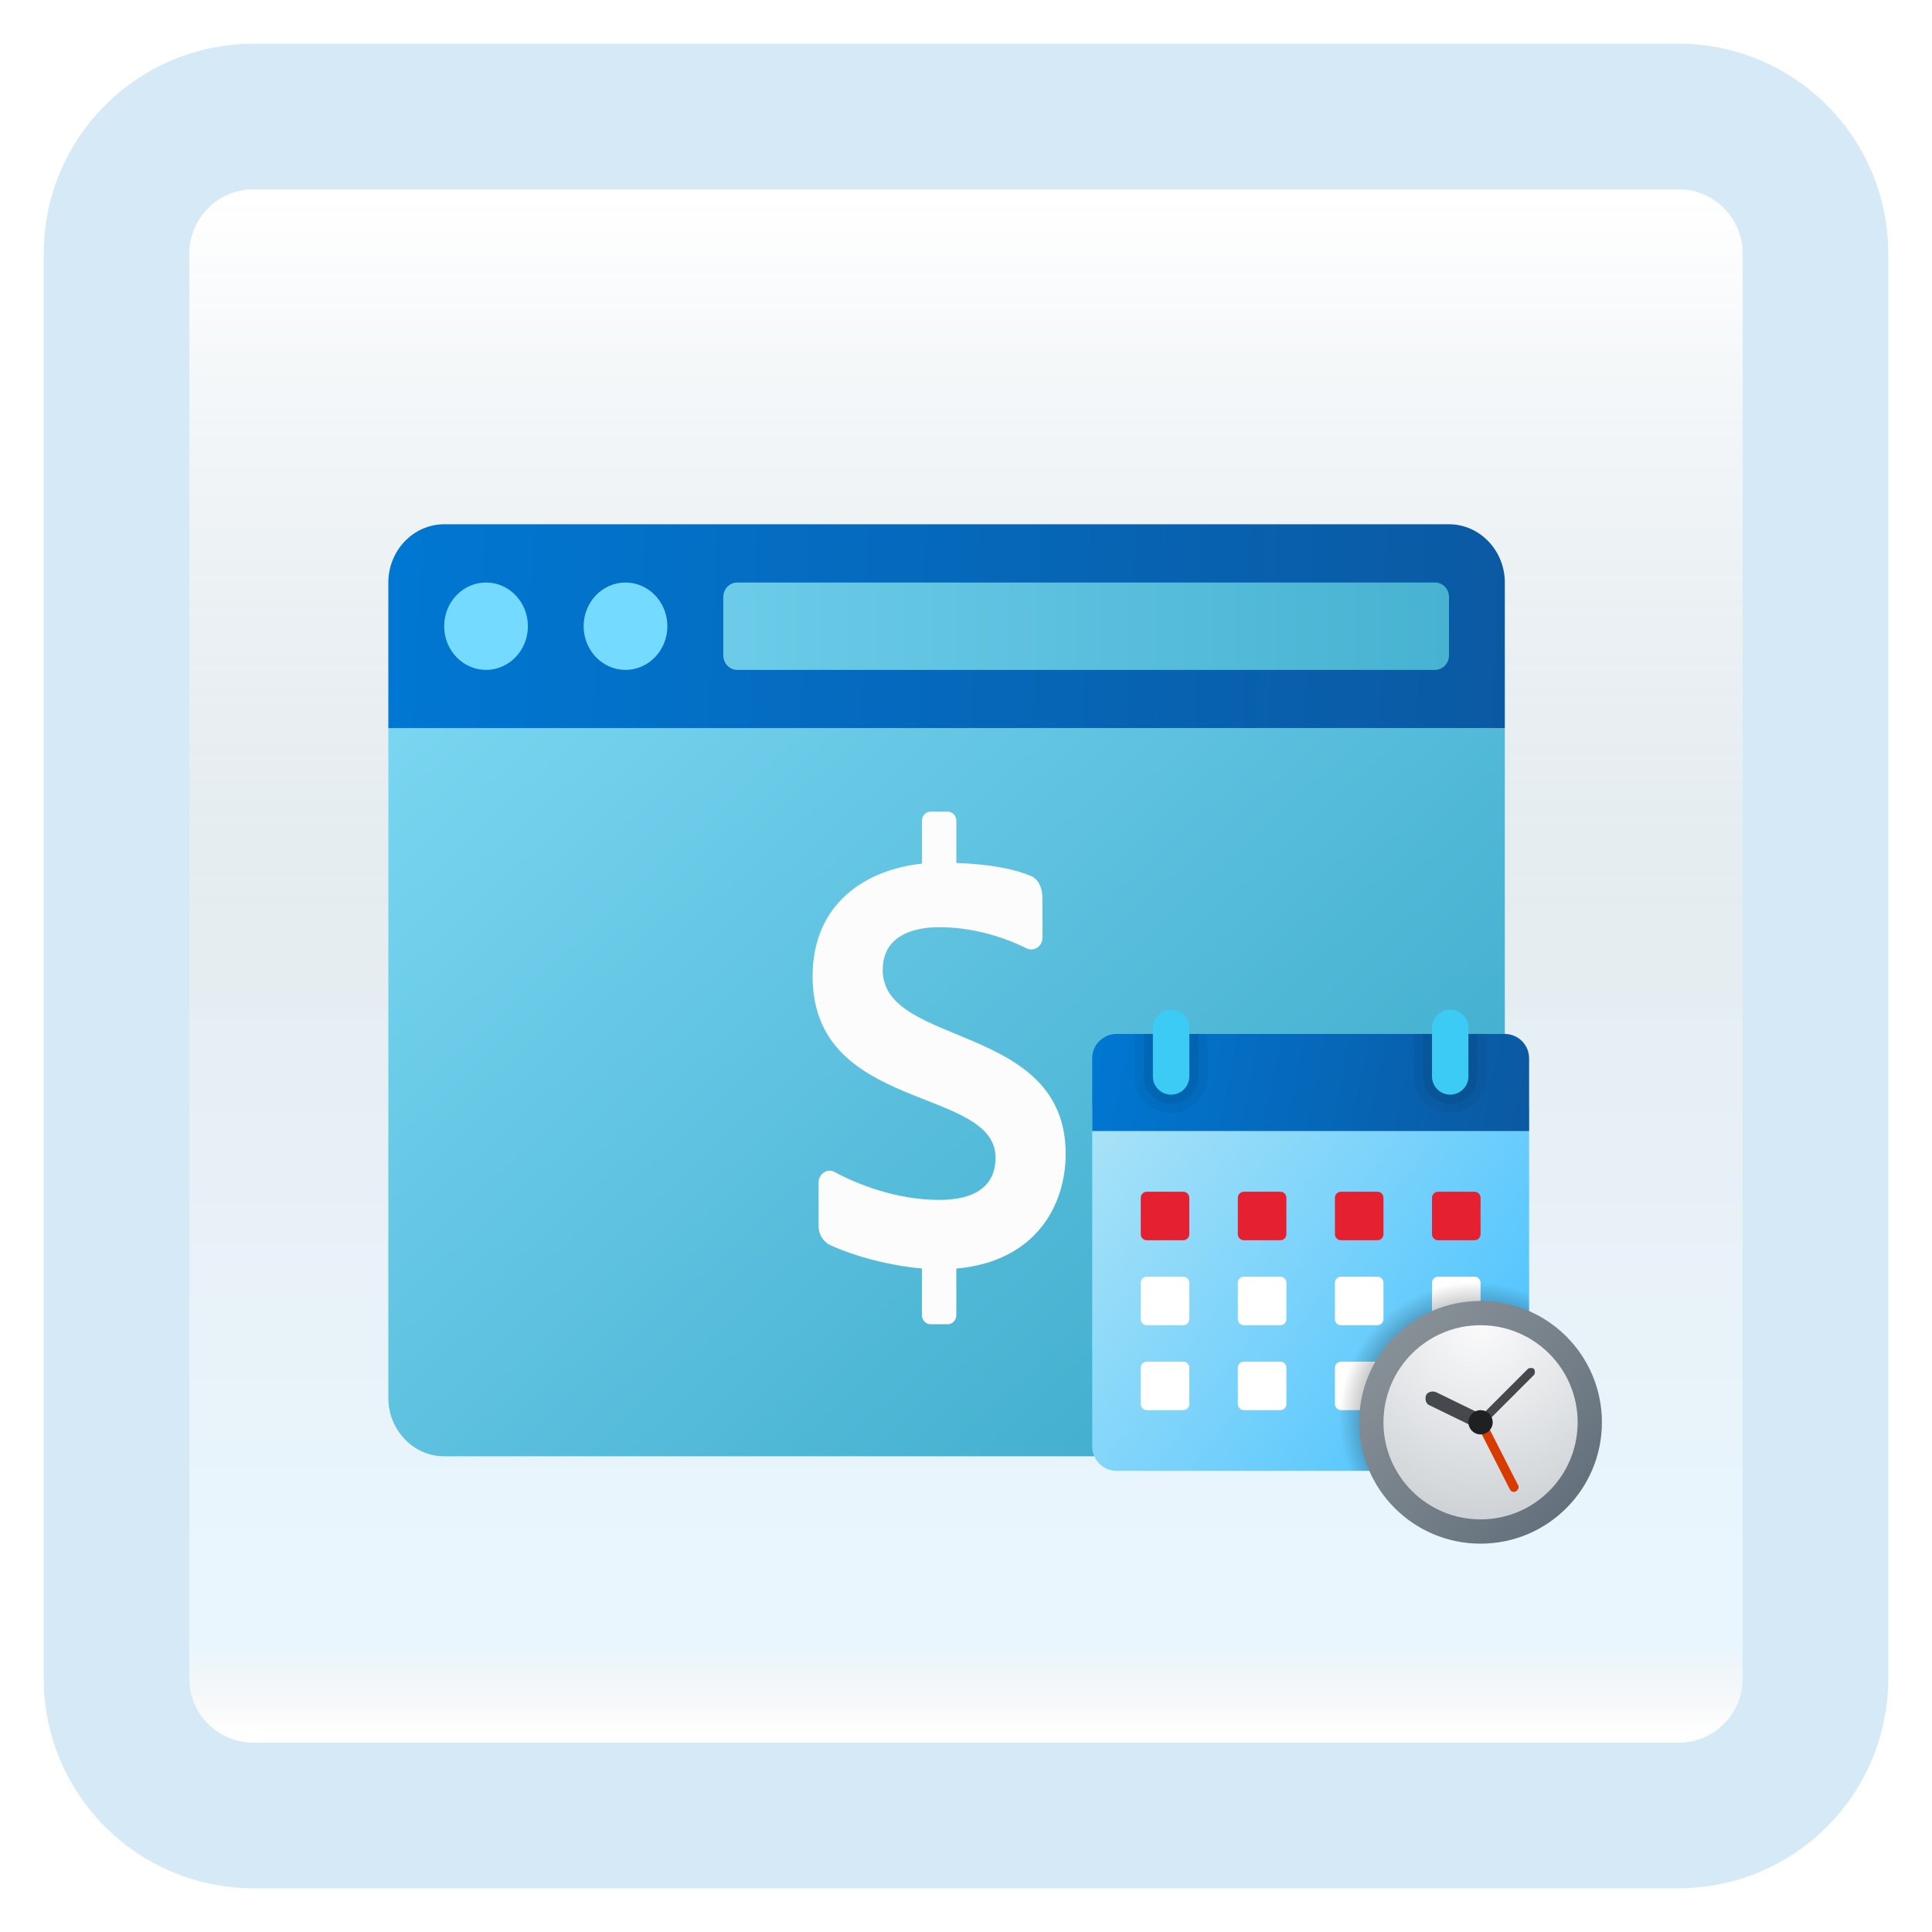 <svg width="199" height="199" viewBox="0 0 199 199" fill="none" xmlns="http://www.w3.org/2000/svg">
<g filter="url(#filter0_d_62_9269)">
<path d="M172.887 8H26.113C18.319 8 12 14.319 12 22.113V168.887C12 176.681 18.319 183 26.113 183H172.887C180.681 183 187 176.681 187 168.887V22.113C187 14.319 180.681 8 172.887 8Z" fill="white"/>
<path d="M172.887 8H26.113C18.319 8 12 14.319 12 22.113V168.887C12 176.681 18.319 183 26.113 183H172.887C180.681 183 187 176.681 187 168.887V22.113C187 14.319 180.681 8 172.887 8Z" fill="url(#paint0_linear_62_9269)" fill-opacity="0.2"/>
<path d="M172.887 8H26.113C18.319 8 12 14.319 12 22.113V168.887C12 176.681 18.319 183 26.113 183H172.887C180.681 183 187 176.681 187 168.887V22.113C187 14.319 180.681 8 172.887 8Z" stroke="#D5EAF6" stroke-width="15" stroke-linecap="round"/>
</g>
<g filter="url(#filter1_bd_62_9269)">
<g filter="url(#filter2_bd_62_9269)">
<path d="M40 136V67H155V136C155 139.3 152.412 142 149.25 142H45.75C42.587 142 40 139.3 40 136Z" fill="url(#paint1_linear_62_9269)"/>
<path d="M155 52V67H40V52C40 48.7 42.587 46 45.75 46H149.25C152.412 46 155 48.7 155 52Z" fill="url(#paint2_linear_62_9269)"/>
<path d="M75.938 61H147.812C148.606 61 149.25 60.328 149.25 59.5V53.5C149.25 52.672 148.606 52 147.812 52H75.938C75.144 52 74.5 52.672 74.5 53.5V59.5C74.5 60.328 75.144 61 75.938 61Z" fill="url(#paint3_linear_62_9269)"/>
<path d="M50.062 61C52.444 61 54.375 58.985 54.375 56.5C54.375 54.015 52.444 52 50.062 52C47.681 52 45.75 54.015 45.75 56.5C45.75 58.985 47.681 61 50.062 61Z" fill="url(#paint4_linear_62_9269)"/>
<path d="M64.428 61C66.81 61 68.741 58.985 68.741 56.5C68.741 54.015 66.81 52 64.428 52C62.047 52 60.116 54.015 60.116 56.5C60.116 58.985 62.047 61 64.428 61Z" fill="url(#paint5_linear_62_9269)"/>
<path d="M109.767 110.848C109.767 97.277 90.921 99.927 90.921 91.909C90.921 87.722 95.346 87.502 96.732 87.502C100.06 87.502 103.268 88.45 105.716 89.673C106.489 90.058 107.375 89.488 107.375 88.582V84.632C107.375 83.307 106.906 82.523 106.159 82.214C104.48 81.519 102.071 81.015 98.505 80.888V76.543C98.505 76.022 98.108 75.6 97.619 75.6H95.846C95.356 75.6 94.959 76.022 94.959 76.543V80.96C89.431 81.535 83.7 84.852 83.7 92.569C83.7 106.636 102.545 103.848 102.545 111.257C102.545 113.585 101.147 115.592 96.735 115.592C92.299 115.592 88.227 113.947 85.972 112.719C85.21 112.302 84.316 112.899 84.316 113.805V118.301C84.316 119.164 84.805 119.93 85.55 120.268C88.222 121.475 91.805 122.388 94.957 122.655V127.457C94.957 127.978 95.354 128.4 95.843 128.4H97.616C98.105 128.4 98.503 127.978 98.503 127.457V122.665C106.777 121.931 109.767 116.044 109.767 110.848Z" fill="#FCFCFC"/>
</g>
<path d="M112.5 145V110H157.5V145C157.496 146.379 156.379 147.496 155 147.5H115C113.621 147.496 112.504 146.379 112.5 145Z" fill="url(#paint6_linear_62_9269)"/>
<path d="M157.5 105V112.5H112.5V105C112.504 103.621 113.621 102.504 115 102.5H155C156.379 102.504 157.496 103.621 157.5 105Z" fill="url(#paint7_linear_62_9269)"/>
<path opacity="0.05" d="M149.375 110.625C147.304 110.625 145.625 108.946 145.625 106.875V102.5H153.125V106.875C153.125 108.946 151.446 110.625 149.375 110.625Z" fill="black"/>
<path opacity="0.07" d="M149.375 109.687C147.822 109.687 146.562 108.429 146.562 106.876V106.875V102.5H152.188V106.875C152.188 108.427 150.929 109.687 149.375 109.687C149.376 109.687 149.375 109.687 149.375 109.687Z" fill="black"/>
<path opacity="0.05" d="M120.625 110.625C118.554 110.625 116.875 108.946 116.875 106.875V102.5H124.375V106.875C124.375 108.946 122.696 110.625 120.625 110.625Z" fill="black"/>
<path opacity="0.07" d="M120.625 109.687C119.072 109.687 117.812 108.429 117.812 106.876V106.875V102.5H123.438V106.875C123.438 108.427 122.179 109.687 120.625 109.687C120.626 109.687 120.625 109.687 120.625 109.687Z" fill="black"/>
<path d="M120.625 108.75C119.59 108.75 118.75 107.91 118.75 106.875V101.875C118.75 100.84 119.59 100 120.625 100C121.66 100 122.5 100.84 122.5 101.875V106.875C122.5 107.91 121.66 108.75 120.625 108.75Z" fill="#3CCBF4"/>
<path d="M148.125 118.75H151.875C152.22 118.75 152.5 119.03 152.5 119.375V123.125C152.5 123.47 152.22 123.75 151.875 123.75H148.125C147.78 123.75 147.5 123.47 147.5 123.125V119.375C147.5 119.03 147.78 118.75 148.125 118.75Z" fill="#E52030"/>
<path d="M148.125 136.25H151.875C152.22 136.25 152.5 136.53 152.5 136.875V140.625C152.5 140.97 152.22 141.25 151.875 141.25H148.125C147.78 141.25 147.5 140.97 147.5 140.625V136.875C147.5 136.53 147.78 136.25 148.125 136.25Z" fill="white"/>
<path d="M138.125 118.75H141.875C142.22 118.75 142.5 119.03 142.5 119.375V123.125C142.5 123.47 142.22 123.75 141.875 123.75H138.125C137.78 123.75 137.5 123.47 137.5 123.125V119.375C137.5 119.03 137.78 118.75 138.125 118.75Z" fill="#E52030"/>
<path d="M128.125 118.75H131.875C132.22 118.75 132.5 119.03 132.5 119.375V123.125C132.5 123.47 132.22 123.75 131.875 123.75H128.125C127.78 123.75 127.5 123.47 127.5 123.125V119.375C127.5 119.03 127.78 118.75 128.125 118.75Z" fill="#E52030"/>
<path d="M118.125 118.75H121.875C122.22 118.75 122.5 119.03 122.5 119.375V123.125C122.5 123.47 122.22 123.75 121.875 123.75H118.125C117.78 123.75 117.5 123.47 117.5 123.125V119.375C117.5 119.03 117.78 118.75 118.125 118.75Z" fill="#E52030"/>
<path d="M138.125 127.5H141.875C142.22 127.5 142.5 127.78 142.5 128.125V131.875C142.5 132.22 142.22 132.5 141.875 132.5H138.125C137.78 132.5 137.5 132.22 137.5 131.875V128.125C137.5 127.78 137.78 127.5 138.125 127.5Z" fill="white"/>
<path d="M138.125 136.25H141.875C142.22 136.25 142.5 136.53 142.5 136.875V140.625C142.5 140.97 142.22 141.25 141.875 141.25H138.125C137.78 141.25 137.5 140.97 137.5 140.625V136.875C137.5 136.53 137.78 136.25 138.125 136.25Z" fill="white"/>
<path d="M148.125 127.5H151.875C152.22 127.5 152.5 127.78 152.5 128.125V131.875C152.5 132.22 152.22 132.5 151.875 132.5H148.125C147.78 132.5 147.5 132.22 147.5 131.875V128.125C147.5 127.78 147.78 127.5 148.125 127.5Z" fill="white"/>
<path d="M128.125 127.5H131.875C132.22 127.5 132.5 127.78 132.5 128.125V131.875C132.5 132.22 132.22 132.5 131.875 132.5H128.125C127.78 132.5 127.5 132.22 127.5 131.875V128.125C127.5 127.78 127.78 127.5 128.125 127.5Z" fill="white"/>
<path d="M118.125 127.5H121.875C122.22 127.5 122.5 127.78 122.5 128.125V131.875C122.5 132.22 122.22 132.5 121.875 132.5H118.125C117.78 132.5 117.5 132.22 117.5 131.875V128.125C117.5 127.78 117.78 127.5 118.125 127.5Z" fill="white"/>
<path d="M128.125 136.25H131.875C132.22 136.25 132.5 136.53 132.5 136.875V140.625C132.5 140.97 132.22 141.25 131.875 141.25H128.125C127.78 141.25 127.5 140.97 127.5 140.625V136.875C127.5 136.53 127.78 136.25 128.125 136.25Z" fill="white"/>
<path d="M118.125 136.25H121.875C122.22 136.25 122.5 136.53 122.5 136.875V140.625C122.5 140.97 122.22 141.25 121.875 141.25H118.125C117.78 141.25 117.5 140.97 117.5 140.625V136.875C117.5 136.53 117.78 136.25 118.125 136.25Z" fill="white"/>
<path d="M149.375 108.75C148.34 108.75 147.5 107.91 147.5 106.875V101.875C147.5 100.84 148.34 100 149.375 100C150.41 100 151.25 100.84 151.25 101.875V106.875C151.25 107.91 150.41 108.75 149.375 108.75Z" fill="#3CCBF4"/>
<path opacity="0.2" d="M155.278 147.5C156.504 147.496 157.496 146.504 157.5 145.278V128.482C155.874 127.862 154.121 127.5 152.277 127.5C144.116 127.5 137.5 134.116 137.5 142.277C137.5 144.121 137.862 145.874 138.482 147.5H155.278Z" fill="url(#paint8_radial_62_9269)"/>
<path d="M152.5 155C159.404 155 165 149.404 165 142.5C165 135.596 159.404 130 152.5 130C145.596 130 140 135.596 140 142.5C140 149.404 145.596 155 152.5 155Z" fill="url(#paint9_linear_62_9269)"/>
<path d="M152.5 152.5C158.023 152.5 162.5 148.023 162.5 142.5C162.5 136.977 158.023 132.5 152.5 132.5C146.977 132.5 142.5 136.977 142.5 142.5C142.5 148.023 146.977 152.5 152.5 152.5Z" fill="url(#paint10_radial_62_9269)"/>
<path d="M156.125 149.625C155.875 149.75 155.625 149.625 155.5 149.375L152.125 142.75C152 142.5 152.125 142.25 152.375 142.125C152.625 142 152.875 142.125 153 142.375L156.375 149C156.5 149.125 156.375 149.5 156.125 149.625Z" fill="#D83B01"/>
<path d="M152.5 143C152.375 143 152.25 143 152.125 142.875C152 142.75 152 142.375 152.125 142.25L157.375 137C157.5 136.875 157.875 136.875 158 137C158.125 137.125 158.125 137.5 158 137.625L152.75 142.875C152.75 142.875 152.625 143 152.5 143Z" fill="#45494D"/>
<path d="M152.5 143.25C152.375 143.25 152.25 143.25 152.125 143.125L147.25 140.75C146.875 140.625 146.75 140.125 146.875 139.75C147 139.375 147.5 139.25 147.875 139.375L152.75 141.75C153.125 141.875 153.25 142.375 153.125 142.75C153.125 143.125 152.75 143.25 152.5 143.25Z" fill="#45494D"/>
<path d="M152.5 143.75C153.19 143.75 153.75 143.19 153.75 142.5C153.75 141.81 153.19 141.25 152.5 141.25C151.81 141.25 151.25 141.81 151.25 142.5C151.25 143.19 151.81 143.75 152.5 143.75Z" fill="#1E2021"/>
</g>
<defs>
<filter id="filter0_d_62_9269" x="0.5" y="0.5" width="198" height="198" filterUnits="userSpaceOnUse" color-interpolation-filters="sRGB">
<feFlood flood-opacity="0" result="BackgroundImageFix"/>
<feColorMatrix in="SourceAlpha" type="matrix" values="0 0 0 0 0 0 0 0 0 0 0 0 0 0 0 0 0 0 127 0" result="hardAlpha"/>
<feOffset dy="4"/>
<feGaussianBlur stdDeviation="2"/>
<feComposite in2="hardAlpha" operator="out"/>
<feColorMatrix type="matrix" values="0 0 0 0 0.838 0 0 0 0 0.733 0 0 0 0 0.733 0 0 0 0.25 0"/>
<feBlend mode="normal" in2="BackgroundImageFix" result="effect1_dropShadow_62_9269"/>
<feBlend mode="normal" in="SourceGraphic" in2="effect1_dropShadow_62_9269" result="shape"/>
</filter>
<filter id="filter1_bd_62_9269" x="36" y="42" width="133" height="121" filterUnits="userSpaceOnUse" color-interpolation-filters="sRGB">
<feFlood flood-opacity="0" result="BackgroundImageFix"/>
<feGaussianBlur in="BackgroundImageFix" stdDeviation="2"/>
<feComposite in2="SourceAlpha" operator="in" result="effect1_backgroundBlur_62_9269"/>
<feColorMatrix in="SourceAlpha" type="matrix" values="0 0 0 0 0 0 0 0 0 0 0 0 0 0 0 0 0 0 127 0" result="hardAlpha"/>
<feOffset dy="4"/>
<feGaussianBlur stdDeviation="2"/>
<feComposite in2="hardAlpha" operator="out"/>
<feColorMatrix type="matrix" values="0 0 0 0 0.857 0 0 0 0 0.887 0 0 0 0 0.897 0 0 0 1 0"/>
<feBlend mode="normal" in2="effect1_backgroundBlur_62_9269" result="effect2_dropShadow_62_9269"/>
<feBlend mode="normal" in="SourceGraphic" in2="effect2_dropShadow_62_9269" result="shape"/>
</filter>
<filter id="filter2_bd_62_9269" x="36" y="42" width="123" height="108" filterUnits="userSpaceOnUse" color-interpolation-filters="sRGB">
<feFlood flood-opacity="0" result="BackgroundImageFix"/>
<feGaussianBlur in="BackgroundImageFix" stdDeviation="2"/>
<feComposite in2="SourceAlpha" operator="in" result="effect1_backgroundBlur_62_9269"/>
<feColorMatrix in="SourceAlpha" type="matrix" values="0 0 0 0 0 0 0 0 0 0 0 0 0 0 0 0 0 0 127 0" result="hardAlpha"/>
<feOffset dy="4"/>
<feGaussianBlur stdDeviation="2"/>
<feComposite in2="hardAlpha" operator="out"/>
<feColorMatrix type="matrix" values="0 0 0 0 1 0 0 0 0 1 0 0 0 0 1 0 0 0 0.25 0"/>
<feBlend mode="normal" in2="effect1_backgroundBlur_62_9269" result="effect2_dropShadow_62_9269"/>
<feBlend mode="normal" in="SourceGraphic" in2="effect2_dropShadow_62_9269" result="shape"/>
</filter>
<linearGradient id="paint0_linear_62_9269" x1="99.5" y1="16.468" x2="99.5" y2="174.532" gradientUnits="userSpaceOnUse">
<stop stop-color="white"/>
<stop offset="0.472" stop-color="#0D5176" stop-opacity="0.528"/>
<stop offset="0.941" stop-color="#12A6F7" stop-opacity="0.465"/>
<stop offset="1" stop-opacity="0"/>
</linearGradient>
<linearGradient id="paint1_linear_62_9269" x1="67.255" y1="32.917" x2="141.534" y2="113.362" gradientUnits="userSpaceOnUse">
<stop stop-color="#7DD8F3"/>
<stop offset="1" stop-color="#45B0D0"/>
</linearGradient>
<linearGradient id="paint2_linear_62_9269" x1="41.765" y1="42.448" x2="156.288" y2="47.33" gradientUnits="userSpaceOnUse">
<stop stop-color="#0077D2"/>
<stop offset="1" stop-color="#0B59A2"/>
</linearGradient>
<linearGradient id="paint3_linear_62_9269" x1="40" y1="94" x2="155" y2="94" gradientUnits="userSpaceOnUse">
<stop stop-color="#7DD8F3"/>
<stop offset="1" stop-color="#45B0D0"/>
</linearGradient>
<linearGradient id="paint4_linear_62_9269" x1="68.788" y1="59.312" x2="106.727" y2="125.052" gradientUnits="userSpaceOnUse">
<stop stop-color="#75DAFF"/>
<stop offset="1" stop-color="#49BEF1"/>
</linearGradient>
<linearGradient id="paint5_linear_62_9269" x1="68.788" y1="59.312" x2="106.727" y2="125.052" gradientUnits="userSpaceOnUse">
<stop stop-color="#75DAFF"/>
<stop offset="1" stop-color="#49BEF1"/>
</linearGradient>
<linearGradient id="paint6_linear_62_9269" x1="113.018" y1="112.077" x2="157.217" y2="144.36" gradientUnits="userSpaceOnUse">
<stop stop-color="#A8E2F7"/>
<stop offset="1" stop-color="#47C1FF"/>
</linearGradient>
<linearGradient id="paint7_linear_62_9269" x1="113.025" y1="103.26" x2="156.498" y2="112.1" gradientUnits="userSpaceOnUse">
<stop stop-color="#0077D2"/>
<stop offset="1" stop-color="#0B59A2"/>
</linearGradient>
<radialGradient id="paint8_radial_62_9269" cx="0" cy="0" r="1" gradientUnits="userSpaceOnUse" gradientTransform="translate(151.99 142.11) scale(14.043)">
<stop offset="0.847"/>
<stop offset="1" stop-opacity="0"/>
</radialGradient>
<linearGradient id="paint9_linear_62_9269" x1="143.661" y1="133.661" x2="161.339" y2="151.339" gradientUnits="userSpaceOnUse">
<stop stop-color="#889097"/>
<stop offset="1" stop-color="#64717C"/>
</linearGradient>
<radialGradient id="paint10_radial_62_9269" cx="0" cy="0" r="1" gradientUnits="userSpaceOnUse" gradientTransform="translate(152.435 132.732) scale(22.285)">
<stop stop-color="#FAFAFB"/>
<stop offset="1" stop-color="#C8CDD1"/>
</radialGradient>
</defs>
</svg>
